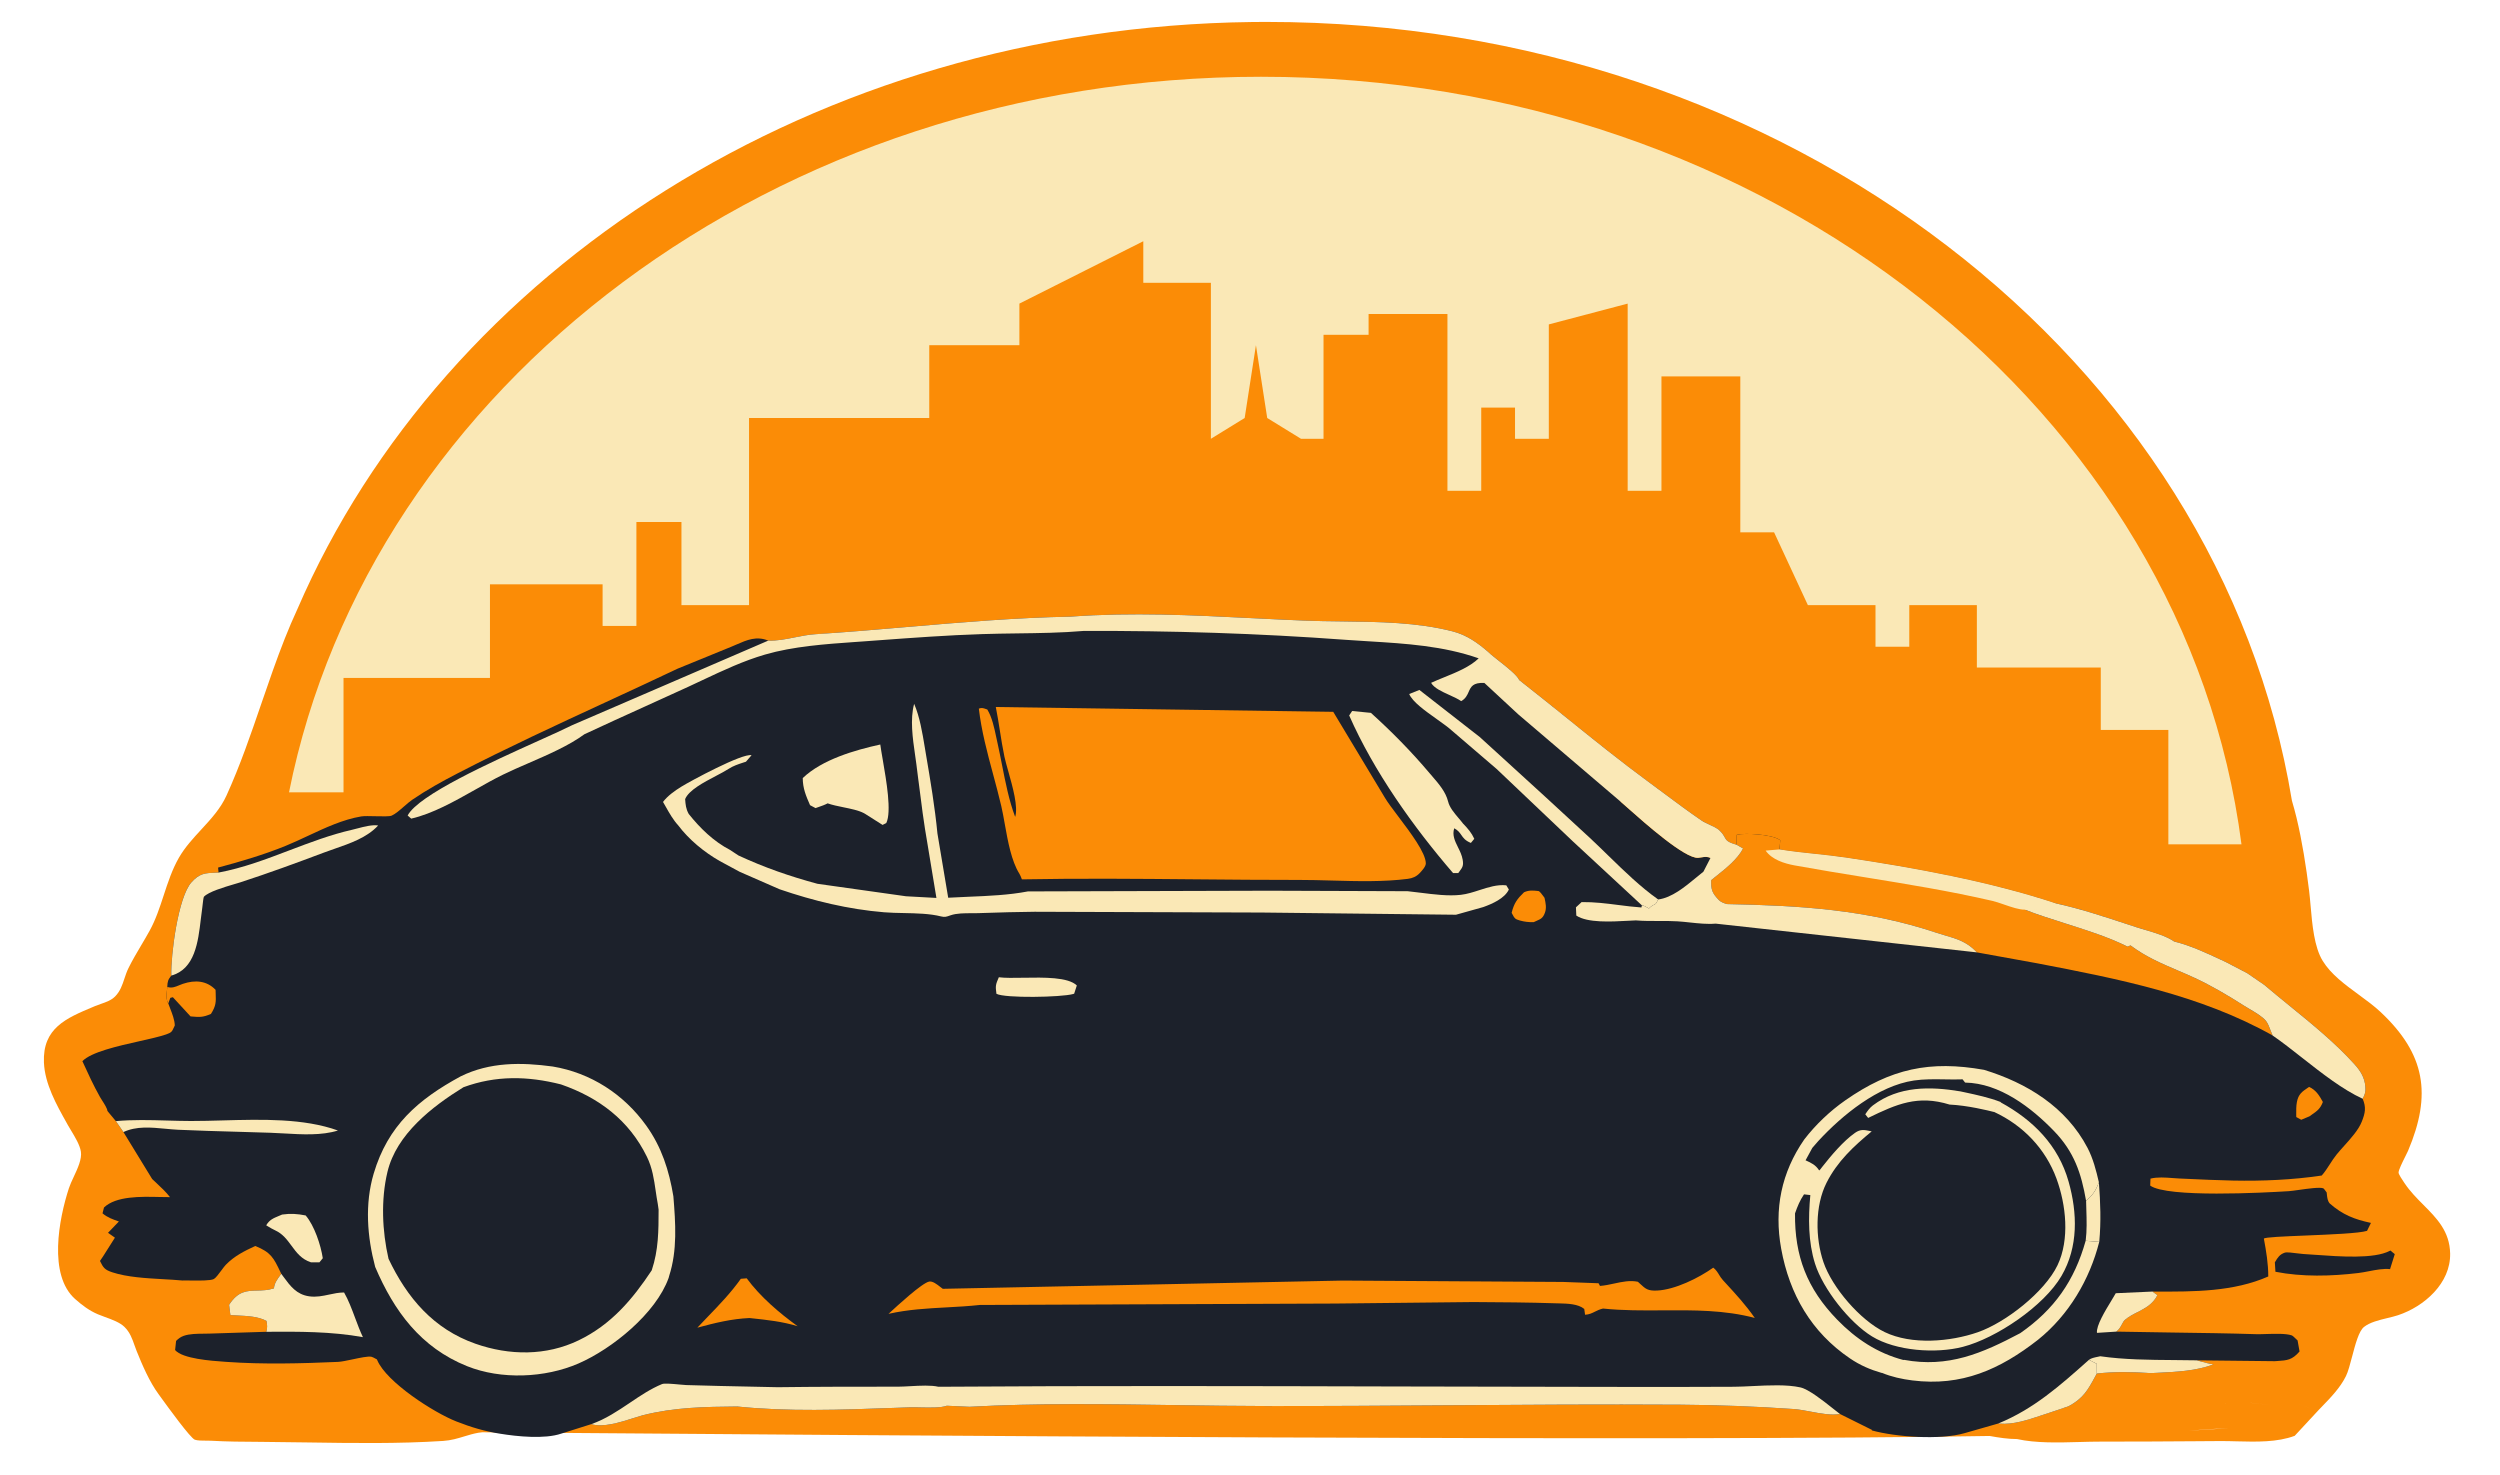 <svg width="122" height="72" viewBox="0 0 122 72" fill="none" xmlns="http://www.w3.org/2000/svg">
<path fill-rule="evenodd" clip-rule="evenodd" d="M24.793 69.951C24.692 69.944 24.586 69.935 24.477 69.926C24.369 69.917 24.258 69.907 24.147 69.9C23.94 69.898 23.736 69.897 23.534 69.895C23.468 69.9 23.402 69.908 23.34 69.919C23.098 69.962 22.876 70.03 22.654 70.097C22.333 70.195 22.011 70.293 21.623 70.318C19.437 70.459 17.209 70.425 15 70.391C14.248 70.379 13.498 70.368 12.752 70.363L12.641 70.362C11.854 70.358 11.069 70.353 10.283 70.307C10.223 70.304 10.145 70.304 10.06 70.304C9.865 70.304 9.635 70.304 9.508 70.258C9.29 70.178 8.213 68.69 7.837 68.172L7.778 68.09C7.76 68.066 7.746 68.046 7.735 68.031C7.298 67.437 6.946 66.622 6.67 65.935C6.631 65.837 6.596 65.74 6.562 65.644C6.448 65.32 6.339 65.013 6.073 64.753C5.848 64.533 5.467 64.395 5.126 64.271C5.002 64.226 4.883 64.183 4.779 64.138C4.35 63.955 4.007 63.696 3.66 63.387C2.35 62.216 2.87 59.493 3.364 57.98C3.417 57.818 3.504 57.632 3.594 57.438C3.789 57.022 4.003 56.564 3.948 56.202C3.898 55.88 3.671 55.504 3.476 55.18C3.418 55.085 3.363 54.994 3.316 54.911L3.26 54.81C2.754 53.908 2.188 52.897 2.144 51.852C2.073 50.174 3.226 49.69 4.541 49.138L4.638 49.097C4.729 49.059 4.825 49.025 4.92 48.992C5.172 48.905 5.427 48.816 5.615 48.629C5.865 48.378 5.968 48.07 6.072 47.755C6.129 47.585 6.186 47.412 6.268 47.246C6.458 46.861 6.677 46.492 6.895 46.123C7.032 45.892 7.169 45.661 7.298 45.426C7.6 44.88 7.795 44.284 7.99 43.687C8.195 43.062 8.4 42.434 8.729 41.86C9.024 41.346 9.424 40.912 9.823 40.48C10.294 39.969 10.763 39.46 11.051 38.826C11.715 37.367 12.24 35.837 12.763 34.31C13.126 33.253 13.488 32.197 13.896 31.166C14.088 30.678 14.296 30.194 14.517 29.715C21.676 13.161 39.781 1.341 61.068 1.075C61.274 1.071 61.481 1.07 61.689 1.07L61.803 1.07C87.252 1.07 108.31 17.582 111.846 39.074C111.926 39.345 112.001 39.62 112.069 39.9C112.339 41.016 112.544 42.321 112.684 43.465C112.712 43.686 112.733 43.934 112.756 44.194C112.837 45.121 112.932 46.217 113.35 46.894C113.754 47.55 114.437 48.05 115.105 48.539C115.481 48.815 115.853 49.087 116.167 49.381C118.364 51.441 118.676 53.413 117.513 56.16C117.487 56.22 117.437 56.32 117.378 56.437C117.236 56.72 117.047 57.098 117.05 57.226C117.052 57.31 117.247 57.599 117.327 57.717L117.345 57.743C117.612 58.143 117.943 58.476 118.268 58.803C118.92 59.459 119.544 60.088 119.567 61.17C119.597 62.618 118.309 63.756 117.022 64.183C116.867 64.234 116.69 64.277 116.506 64.321C116.094 64.421 115.651 64.528 115.365 64.754C115.11 64.955 114.939 65.607 114.781 66.208C114.682 66.583 114.589 66.939 114.483 67.152C114.205 67.717 113.755 68.183 113.317 68.635C113.266 68.689 113.214 68.742 113.163 68.795L112.689 68.722C112.55 68.63 112.357 68.575 112.18 68.525L112.161 68.52C112.131 68.511 112.101 68.503 112.071 68.494C112.055 68.49 112.039 68.485 112.024 68.48C112.046 68.487 112.068 68.494 112.091 68.5C112.12 68.509 112.149 68.517 112.179 68.525C112.357 68.575 112.549 68.63 112.688 68.722L113.162 68.795L111.981 70.068C111.128 70.388 110.108 70.362 109.149 70.337C108.868 70.329 108.593 70.322 108.329 70.324C108.116 70.325 107.903 70.327 107.691 70.328L107.32 70.331C105.722 70.342 104.125 70.353 102.527 70.351C102.194 70.35 101.842 70.36 101.482 70.37C100.453 70.399 99.353 70.43 98.43 70.226C97.994 70.226 97.541 70.156 97.094 70.075C81.939 70.347 42.775 70.051 24.518 69.903C24.608 69.92 24.7 69.936 24.793 69.951ZM107.179 69.79C107.24 69.786 107.301 69.781 107.362 69.777C107.835 69.743 108.304 69.714 108.766 69.698L106.793 69.818C106.922 69.809 107.051 69.799 107.179 69.79ZM109.826 68.459C109.817 68.458 109.808 68.458 109.799 68.457C109.463 68.46 109.128 68.463 108.793 68.466C108.65 68.468 108.506 68.469 108.363 68.471L108.4 68.47C108.531 68.469 108.662 68.468 108.793 68.466C109.128 68.463 109.463 68.46 109.798 68.457C109.912 68.464 110.069 68.482 110.247 68.502C110.419 68.521 110.611 68.543 110.805 68.559C110.655 68.546 110.505 68.53 110.365 68.515L110.247 68.502L110.215 68.498C110.072 68.482 109.944 68.468 109.843 68.46L109.826 68.459Z" fill="#FB8C06"/>
<path d="M52.239 30.092C55.255 29.872 58.15 30.018 61.103 30.166L61.103 30.166C61.938 30.208 62.777 30.25 63.624 30.284C64.228 30.309 64.847 30.316 65.473 30.324C67.302 30.346 69.187 30.369 70.897 30.814C71.575 30.99 72.101 31.363 72.623 31.814L72.745 31.927C72.826 31.998 72.953 32.098 73.099 32.212L73.1 32.213C73.501 32.527 74.041 32.952 74.136 33.186C74.914 33.793 75.686 34.416 76.459 35.039C77.776 36.1 79.095 37.164 80.447 38.156C80.694 38.337 80.94 38.521 81.188 38.705L81.188 38.705C81.798 39.159 82.412 39.616 83.034 40.041C83.139 40.112 83.279 40.178 83.42 40.243C83.602 40.327 83.785 40.412 83.895 40.513C84.053 40.658 84.113 40.766 84.162 40.854C84.244 41.004 84.296 41.098 84.746 41.224L84.753 40.738C85.187 40.635 86.439 40.723 86.822 40.968L86.876 41.005L86.84 41.451C87.418 41.546 88 41.608 88.582 41.669C89.083 41.722 89.584 41.775 90.083 41.849C93.442 42.35 97.095 43.017 100.326 44.085C101.47 44.333 102.603 44.706 103.72 45.073C103.9 45.132 104.08 45.191 104.259 45.25C104.394 45.294 104.539 45.336 104.689 45.38C105.18 45.525 105.72 45.684 106.1 45.946C106.892 46.141 107.661 46.5 108.405 46.847L108.406 46.848L108.622 46.949L109.656 47.487L110.494 48.061C110.891 48.398 111.303 48.733 111.717 49.071C112.829 49.975 113.962 50.897 114.894 51.932C115.192 52.262 115.394 52.581 115.429 53.03C115.449 53.287 115.414 53.397 115.298 53.62C115.476 54.044 115.426 54.308 115.253 54.742C115.094 55.141 114.726 55.549 114.391 55.921C114.258 56.069 114.131 56.211 114.023 56.345C113.902 56.494 113.799 56.655 113.695 56.816C113.572 57.007 113.45 57.197 113.301 57.366C111.894 57.576 110.397 57.642 108.974 57.612C108.197 57.596 107.421 57.56 106.645 57.524L106.352 57.511C106.247 57.506 106.137 57.498 106.026 57.489C105.663 57.462 105.276 57.432 104.944 57.517L104.93 57.856C105.755 58.459 110.494 58.204 111.693 58.129C111.803 58.122 111.985 58.096 112.191 58.067C112.641 58.004 113.205 57.924 113.38 57.99C113.4 57.998 113.464 58.085 113.506 58.144C113.521 58.165 113.534 58.182 113.541 58.191C113.545 58.223 113.549 58.257 113.552 58.291L113.552 58.291C113.569 58.449 113.587 58.615 113.694 58.732C114.32 59.28 114.897 59.506 115.702 59.678L115.512 60.065C115.128 60.187 113.735 60.243 112.511 60.294C111.449 60.337 110.515 60.375 110.477 60.446C110.592 61.066 110.691 61.66 110.692 62.292C108.989 63.042 107.057 63.035 105.21 63.029L105.04 63.028L105.281 63.207C105.049 63.654 104.681 63.842 104.313 64.03C104.097 64.14 103.882 64.249 103.695 64.411C103.636 64.462 103.596 64.537 103.551 64.622C103.489 64.738 103.418 64.872 103.275 64.983C104.177 65.002 105.078 65.015 105.979 65.027C107.353 65.046 108.727 65.064 110.101 65.108C110.237 65.112 110.413 65.106 110.603 65.1C111.04 65.087 111.552 65.071 111.833 65.165C111.883 65.181 111.975 65.272 112.048 65.343C112.077 65.372 112.104 65.398 112.122 65.414L112.218 65.952C111.852 66.37 111.626 66.385 111.129 66.418C111.089 66.42 111.047 66.423 111.003 66.426L107.202 66.384C107.258 66.399 107.315 66.415 107.371 66.431C107.585 66.491 107.802 66.552 108.021 66.581C107.181 66.899 106.235 66.946 105.333 66.99C105.21 66.996 105.089 67.002 104.969 67.008C104.075 66.951 103.216 66.928 102.324 67.029C102.297 67.079 102.27 67.127 102.245 67.175C101.892 67.823 101.663 68.244 100.942 68.627L100.077 68.92C99.926 68.967 99.77 69.019 99.612 69.072C98.954 69.293 98.249 69.529 97.583 69.473L97.513 69.468L95.868 69.939C94.69 70.278 92.516 70.131 91.344 69.803L91.351 69.779L89.792 69.004C89.381 69.078 88.86 68.981 88.359 68.887C88.068 68.832 87.784 68.779 87.533 68.761C85.7 68.633 83.823 68.561 81.986 68.549C78.212 68.524 74.435 68.551 70.657 68.577L70.656 68.577C67.702 68.598 64.747 68.618 61.794 68.615C60.321 68.613 58.842 68.591 57.36 68.569H57.36C54.005 68.519 50.638 68.468 47.307 68.651L46.204 68.6C45.922 68.705 45.374 68.692 44.908 68.682H44.908C44.714 68.677 44.533 68.673 44.393 68.678C44.113 68.688 43.832 68.698 43.549 68.708C41.045 68.8 38.442 68.896 35.979 68.637C34.385 68.653 32.909 68.672 31.35 69.069C31.216 69.106 31.07 69.153 30.915 69.202L30.914 69.202L30.913 69.203C30.25 69.413 29.437 69.672 28.856 69.498L27.392 69.96C26.584 70.238 25.239 70.102 24.404 69.965C23.644 69.846 22.986 69.648 22.271 69.367C21.174 68.937 18.874 67.46 18.413 66.384L18.393 66.339C18.371 66.328 18.344 66.313 18.315 66.297C18.251 66.262 18.178 66.222 18.126 66.21C17.967 66.175 17.577 66.258 17.202 66.338C16.926 66.396 16.659 66.453 16.497 66.46C14.717 66.539 12.831 66.588 11.055 66.46L10.961 66.453C10.306 66.407 8.913 66.31 8.545 65.883L8.593 65.437C8.702 65.326 8.815 65.243 8.963 65.19C9.242 65.089 9.622 65.086 9.958 65.084C10.056 65.083 10.151 65.082 10.239 65.079C11.158 65.045 12.077 65.017 12.997 64.991C13.054 64.793 13.04 64.658 13.005 64.461C12.608 64.244 12.068 64.218 11.582 64.195C11.465 64.19 11.351 64.184 11.243 64.176L11.18 63.675C11.617 62.999 12.046 62.99 12.543 62.979C12.797 62.974 13.069 62.968 13.369 62.872C13.389 62.625 13.524 62.439 13.665 62.246C13.685 62.218 13.705 62.19 13.725 62.162L13.683 62.073C13.353 61.383 13.222 61.111 12.456 60.804C11.922 61.052 11.438 61.292 11.023 61.718C10.966 61.775 10.889 61.88 10.806 61.992C10.674 62.17 10.529 62.366 10.436 62.416C10.277 62.502 9.712 62.494 9.293 62.489C9.129 62.486 8.988 62.484 8.902 62.489C8.611 62.461 8.294 62.443 7.968 62.425C7.118 62.377 6.201 62.325 5.485 62.09C5.111 61.967 5.041 61.869 4.879 61.535L5.031 61.309L5.608 60.398L5.271 60.161L5.802 59.608L5.788 59.603C5.496 59.502 5.242 59.414 5.003 59.211L5.074 58.927C5.66 58.364 6.871 58.392 7.784 58.413C7.969 58.418 8.142 58.422 8.295 58.42C8.105 58.172 7.869 57.952 7.637 57.735L7.636 57.734C7.565 57.668 7.494 57.602 7.425 57.535L6.024 55.245L5.654 54.711L5.241 54.214C5.24 54.103 5.093 53.873 4.98 53.696C4.94 53.633 4.904 53.577 4.881 53.536C4.561 52.967 4.29 52.378 4.02 51.785C4.458 51.338 5.729 51.052 6.807 50.81C7.322 50.694 7.792 50.589 8.107 50.48C8.37 50.389 8.392 50.34 8.479 50.151C8.494 50.119 8.511 50.083 8.53 50.042C8.522 49.773 8.408 49.48 8.303 49.209C8.271 49.126 8.239 49.045 8.212 48.967C8.099 48.775 8.123 48.554 8.147 48.333C8.153 48.275 8.16 48.217 8.163 48.159C8.177 47.888 8.193 47.823 8.359 47.608C8.33 46.621 8.685 43.792 9.34 43.059C9.736 42.616 10.011 42.606 10.527 42.586L10.528 42.586L10.569 42.585C10.6 42.584 10.632 42.582 10.665 42.581L10.643 42.337C11.757 42.04 12.88 41.71 13.948 41.274C14.307 41.127 14.668 40.959 15.032 40.788C15.875 40.394 16.735 39.992 17.625 39.842C17.769 39.818 18.049 39.825 18.33 39.832C18.669 39.84 19.008 39.848 19.113 39.803C19.295 39.723 19.517 39.53 19.728 39.345C19.866 39.225 20.001 39.108 20.117 39.028C20.832 38.54 21.581 38.127 22.349 37.73C24.719 36.505 27.144 35.384 29.567 34.264C30.737 33.723 31.907 33.182 33.07 32.63L35.699 31.556C35.779 31.523 35.857 31.489 35.933 31.456L35.935 31.455C36.461 31.226 36.921 31.027 37.491 31.262C37.904 31.279 38.347 31.191 38.788 31.103C39.122 31.037 39.455 30.971 39.775 30.95C41.295 30.853 42.807 30.723 44.319 30.593C46.951 30.367 49.58 30.141 52.239 30.092Z" fill="#1C212B"/>
<path d="M113.694 58.732C113.694 58.728 113.695 58.724 113.696 58.72C113.697 58.715 113.698 58.71 113.699 58.704L113.698 58.708C113.697 58.718 113.695 58.726 113.694 58.732Z" fill="#1C212B"/>
<path d="M111.013 61.602L111.041 62.062C112.346 62.319 113.77 62.282 115.088 62.123C115.255 62.103 115.427 62.069 115.601 62.036C115.947 61.969 116.3 61.9 116.635 61.933L116.865 61.201L116.649 61.025L116.614 61.044C115.854 61.444 114.172 61.321 113.017 61.237C112.785 61.22 112.575 61.205 112.397 61.195C112.336 61.192 112.236 61.179 112.123 61.165C111.886 61.135 111.595 61.097 111.499 61.129C111.244 61.216 111.153 61.368 111.027 61.579L111.013 61.602Z" fill="#1C212B"/>
<path d="M48.102 34.597C47.986 34.556 47.91 34.529 47.767 34.58C47.895 35.672 48.179 36.73 48.464 37.788C48.602 38.3 48.74 38.813 48.861 39.329C48.923 39.597 48.978 39.901 49.034 40.218C49.187 41.07 49.357 42.017 49.746 42.638C49.793 42.714 49.825 42.8 49.857 42.884C49.86 42.894 49.864 42.904 49.867 42.913C52.694 42.859 55.52 42.885 58.346 42.911C60.034 42.927 61.722 42.942 63.41 42.941C63.921 42.94 64.45 42.955 64.986 42.97C66.238 43.005 67.529 43.04 68.707 42.887C68.934 42.858 69.123 42.776 69.282 42.606L69.287 42.602C69.392 42.488 69.583 42.285 69.58 42.129C69.571 41.613 68.843 40.648 68.246 39.857C67.965 39.485 67.713 39.152 67.579 38.922L65.062 34.737L48.595 34.502C48.672 34.883 48.732 35.267 48.793 35.65C48.86 36.076 48.927 36.502 49.015 36.921C49.055 37.109 49.125 37.357 49.202 37.631C49.418 38.398 49.694 39.376 49.54 39.864C49.242 39.077 49.065 38.175 48.893 37.301C48.822 36.943 48.753 36.589 48.676 36.249C48.656 36.162 48.637 36.071 48.617 35.977C48.52 35.516 48.411 35 48.18 34.623C48.151 34.614 48.126 34.605 48.102 34.597Z" fill="#FB8C06"/>
<path d="M79.282 39.103C79.466 39.097 79.68 39.089 79.795 39.128C79.987 39.193 80.282 39.448 80.555 39.684C80.719 39.826 80.876 39.962 80.996 40.043C81.33 40.27 81.667 40.446 82 40.618C82.534 40.896 83.057 41.168 83.536 41.639L83.468 41.87C83.321 41.793 83.181 41.816 83.032 41.839C82.98 41.848 82.926 41.856 82.871 41.861C82.232 41.913 80.293 40.192 79.401 39.4C79.261 39.276 79.147 39.175 79.068 39.107C79.126 39.108 79.201 39.106 79.282 39.103Z" fill="#FB8C06"/>
<path d="M84.745 41.224L84.753 40.737C85.187 40.635 86.439 40.723 86.821 40.968L86.876 41.004L86.84 41.451C87.418 41.546 88 41.608 88.582 41.669C89.083 41.722 89.584 41.775 90.083 41.849C93.442 42.35 97.095 43.017 100.326 44.084C99.959 44.39 99.485 44.39 99.025 44.389C98.952 44.389 98.879 44.389 98.807 44.391C99.45 44.64 100.122 44.853 100.797 45.067C101.837 45.396 102.881 45.727 103.827 46.195L103.968 46.135C104.704 46.687 105.467 47.013 106.262 47.353C106.53 47.468 106.802 47.584 107.078 47.711C107.915 48.097 108.733 48.583 109.51 49.078C109.578 49.121 109.661 49.17 109.751 49.224C110.052 49.401 110.431 49.625 110.586 49.83C110.674 49.946 110.747 50.136 110.814 50.309C110.845 50.39 110.875 50.468 110.904 50.532C107.388 48.552 103.337 47.762 99.414 47.009L96.471 46.476L96.43 46.433C95.97 45.958 95.491 45.817 94.936 45.654C94.787 45.61 94.633 45.565 94.473 45.511C91.082 44.378 87.809 44.19 84.274 44.119C84.132 44.078 83.977 44.025 83.873 43.915C83.546 43.571 83.493 43.419 83.506 42.951C83.587 42.885 83.671 42.818 83.758 42.749L83.76 42.747L83.76 42.747C84.243 42.362 84.785 41.93 85.063 41.407L84.745 41.224Z" fill="#FB8C06"/>
<path d="M74.372 43.543C74.618 43.433 74.81 43.454 75.072 43.482L75.074 43.482C75.136 43.489 75.249 43.644 75.323 43.745L75.345 43.775L75.354 43.788L75.365 43.802L75.371 43.81L75.377 43.835C75.429 44.075 75.479 44.303 75.392 44.542C75.298 44.801 75.187 44.849 74.989 44.935C74.945 44.955 74.897 44.975 74.844 45.001C74.602 45.006 74.402 44.985 74.168 44.92C73.934 44.855 73.907 44.805 73.822 44.646C73.807 44.616 73.789 44.584 73.768 44.546C73.882 44.081 74.035 43.869 74.372 43.543Z" fill="#FB8C06"/>
<path d="M112.685 53.041C113.019 53.19 113.187 53.468 113.356 53.776C113.231 54.106 113.077 54.213 112.832 54.384C112.792 54.413 112.748 54.443 112.702 54.477L112.3 54.645L112.058 54.512C112.057 54.474 112.057 54.436 112.056 54.398L112.056 54.395C112.054 54.19 112.051 53.972 112.089 53.776C112.163 53.392 112.344 53.271 112.628 53.079L112.685 53.041Z" fill="#FB8C06"/>
<path d="M8.204 48.173L8.163 48.159C8.159 48.217 8.153 48.275 8.147 48.333C8.123 48.554 8.099 48.775 8.212 48.967L8.312 48.696L8.436 48.664L9.297 49.599L9.332 49.603C9.736 49.638 9.898 49.653 10.294 49.479C10.548 49.081 10.541 48.883 10.526 48.489C10.524 48.432 10.522 48.37 10.52 48.303C10.088 47.853 9.523 47.811 8.926 48.01C8.865 48.03 8.805 48.055 8.746 48.08C8.571 48.154 8.398 48.226 8.204 48.173Z" fill="#FB8C06"/>
<path d="M77.831 64.01C77.945 63.953 78.064 63.894 78.228 63.857C79.191 63.958 80.163 63.951 81.135 63.945L81.138 63.945C82.65 63.935 84.162 63.925 85.634 64.316C85.186 63.674 84.711 63.159 84.191 62.594L84.081 62.474C84 62.386 83.946 62.298 83.892 62.211C83.819 62.09 83.747 61.971 83.606 61.861C82.899 62.367 81.735 62.94 80.863 62.979C80.415 62.999 80.306 62.899 80.037 62.65L80.007 62.622C79.982 62.599 79.956 62.575 79.928 62.55C79.544 62.47 79.162 62.552 78.774 62.636C78.545 62.686 78.314 62.736 78.079 62.753L78.011 62.623L76.284 62.559L65.519 62.492L46.008 62.894C45.972 62.868 45.931 62.837 45.887 62.803C45.72 62.672 45.512 62.511 45.346 62.54C45.002 62.601 43.778 63.73 43.4 64.079L43.359 64.116C44.313 63.902 45.249 63.851 46.193 63.8C46.729 63.771 47.268 63.742 47.814 63.682L65.155 63.613L71.9 63.54C73.251 63.548 74.605 63.557 75.956 63.602C75.998 63.603 76.042 63.604 76.088 63.605C76.491 63.615 77.013 63.629 77.311 63.876L77.352 64.16C77.553 64.149 77.687 64.082 77.831 64.01Z" fill="#FB8C06"/>
<path d="M36.439 62.382L36.153 62.405C35.666 63.089 35.116 63.659 34.551 64.245C34.378 64.424 34.205 64.604 34.031 64.79C34.876 64.562 35.694 64.359 36.574 64.32L36.661 64.329C37.431 64.411 38.18 64.49 38.926 64.72C38.027 64.074 37.098 63.277 36.439 62.382Z" fill="#FB8C06"/>
<path d="M61.103 30.166C58.151 30.018 55.255 29.872 52.239 30.092C49.58 30.141 46.952 30.367 44.319 30.593C42.808 30.723 41.295 30.853 39.775 30.95C39.455 30.971 39.122 31.037 38.788 31.103C38.347 31.191 37.905 31.279 37.491 31.262L27.931 35.385L27.93 35.385C27.555 35.574 26.97 35.838 26.283 36.147C23.946 37.202 20.422 38.792 19.893 39.797L20.067 39.949C21.111 39.709 22.172 39.11 23.19 38.536C23.65 38.276 24.101 38.021 24.538 37.807C24.927 37.616 25.358 37.429 25.8 37.238C26.76 36.821 27.772 36.381 28.518 35.832C29.511 35.367 30.509 34.915 31.508 34.462C32.197 34.15 32.886 33.838 33.573 33.522C33.813 33.411 34.052 33.299 34.29 33.186C35.283 32.719 36.273 32.252 37.332 31.943C38.709 31.542 40.273 31.432 41.727 31.329L41.728 31.329C41.882 31.318 42.034 31.308 42.185 31.297L42.85 31.248C44.541 31.123 46.246 30.998 47.935 30.944C48.496 30.925 49.058 30.918 49.62 30.91L49.622 30.91C50.713 30.896 51.804 30.882 52.891 30.789C57.179 30.776 61.382 30.907 65.658 31.222C66.037 31.249 66.417 31.273 66.795 31.296L66.799 31.296C68.617 31.408 70.422 31.518 72.16 32.127C71.728 32.543 71.089 32.802 70.484 33.048C70.26 33.139 70.04 33.228 69.838 33.322C69.978 33.574 70.363 33.749 70.731 33.916C70.946 34.014 71.155 34.109 71.306 34.215C71.522 34.096 71.599 33.925 71.67 33.764C71.778 33.519 71.876 33.299 72.438 33.328L74.084 34.854L79.069 39.107C79.148 39.175 79.262 39.276 79.402 39.399L79.402 39.4C80.294 40.192 82.234 41.912 82.872 41.861C82.927 41.856 82.981 41.848 83.033 41.839C83.183 41.815 83.323 41.793 83.47 41.87L83.127 42.537C83.027 42.616 82.925 42.7 82.82 42.788L82.783 42.818C82.22 43.283 81.582 43.812 80.919 43.894C80.91 43.911 80.9 43.931 80.89 43.952C80.855 44.023 80.814 44.107 80.756 44.133C80.632 44.188 80.56 44.236 80.467 44.334C80.446 44.323 80.424 44.31 80.4 44.296C80.313 44.245 80.209 44.183 80.126 44.183L80.1 44.285C79.71 44.258 79.339 44.21 78.97 44.163C78.389 44.089 77.813 44.015 77.183 44.022L76.906 44.278L76.924 44.68C77.471 45.044 78.629 44.979 79.45 44.934C79.587 44.926 79.715 44.919 79.829 44.915C80.205 44.947 80.575 44.945 80.942 44.944C81.25 44.943 81.556 44.942 81.864 44.961C82.058 44.972 82.263 44.995 82.47 45.017C82.894 45.062 83.331 45.109 83.723 45.073L96.472 46.476L96.431 46.433C95.971 45.958 95.492 45.817 94.937 45.654C94.788 45.61 94.635 45.565 94.474 45.511C91.083 44.378 87.81 44.19 84.275 44.119C84.133 44.078 83.978 44.025 83.874 43.916C83.547 43.571 83.494 43.419 83.507 42.951C83.589 42.885 83.674 42.816 83.761 42.747C84.243 42.362 84.786 41.93 85.063 41.407L84.746 41.223C84.296 41.097 84.245 41.004 84.162 40.854C84.113 40.766 84.054 40.658 83.896 40.512C83.786 40.411 83.603 40.327 83.421 40.243C83.28 40.177 83.139 40.112 83.034 40.04C82.413 39.616 81.799 39.159 81.19 38.706L81.189 38.705C80.941 38.521 80.694 38.337 80.448 38.156C79.096 37.163 77.776 36.1 76.46 35.038C75.686 34.416 74.914 33.793 74.137 33.186C74.042 32.952 73.501 32.527 73.1 32.213C72.954 32.098 72.826 31.997 72.746 31.927L72.624 31.814C72.101 31.363 71.575 30.99 70.898 30.814C69.188 30.369 67.302 30.346 65.474 30.324C64.848 30.316 64.228 30.309 63.625 30.284C62.777 30.25 61.938 30.208 61.104 30.166L61.103 30.166Z" fill="#FAE8B6"/>
<path d="M44.819 38.088L44.82 38.091L44.821 38.096C44.952 39.143 45.084 40.192 45.269 41.23L45.697 43.819L44.214 43.738L39.891 43.129C38.538 42.763 37.312 42.339 36.038 41.748L35.626 41.477C34.828 41.064 34.161 40.413 33.608 39.718L33.608 39.717C33.473 39.474 33.454 39.268 33.435 38.995C33.615 38.56 34.337 38.181 34.939 37.865C35.175 37.741 35.393 37.626 35.553 37.522C35.778 37.375 36.03 37.293 36.283 37.21L36.323 37.197L36.374 37.181L36.403 37.171L36.677 36.854C36.224 36.749 33.695 38.114 33.243 38.394C32.932 38.587 32.575 38.839 32.355 39.135C32.398 39.208 32.44 39.283 32.482 39.357L32.482 39.358L32.484 39.36L32.484 39.361C32.666 39.682 32.85 40.011 33.099 40.28L33.098 40.28C33.623 40.976 34.363 41.584 35.121 42.017L36.097 42.544L38.044 43.396C39.706 43.964 41.388 44.373 43.142 44.519C43.445 44.544 43.773 44.551 44.105 44.557C44.732 44.57 45.38 44.583 45.927 44.722C46.104 44.767 46.194 44.735 46.349 44.68L46.39 44.666C46.681 44.564 47.071 44.565 47.421 44.565C47.531 44.565 47.637 44.565 47.735 44.562L47.947 44.555L47.949 44.555H47.949C48.797 44.528 49.645 44.5 50.493 44.494L61.6 44.532L71.052 44.639L72.384 44.265C72.817 44.109 73.427 43.846 73.632 43.409L73.508 43.204C73.065 43.157 72.631 43.298 72.196 43.438C71.894 43.536 71.591 43.633 71.286 43.668C70.679 43.737 69.977 43.648 69.32 43.565L69.309 43.564C69.097 43.537 68.89 43.511 68.693 43.491L61.931 43.467L50.162 43.501C49.23 43.68 48.234 43.722 47.261 43.762C46.927 43.776 46.597 43.789 46.272 43.809L45.747 40.675C45.622 39.388 45.407 38.102 45.189 36.827C45.17 36.716 45.151 36.601 45.132 36.484L45.131 36.479C45.013 35.765 44.884 34.979 44.61 34.346C44.406 35.106 44.538 36.02 44.655 36.836C44.678 36.992 44.7 37.145 44.719 37.292C44.753 37.557 44.786 37.823 44.819 38.088Z" fill="#FAE8B6"/>
<path d="M14.133 41.493C15.131 41.114 16.128 40.734 17.17 40.496C17.253 40.477 17.343 40.453 17.437 40.428L17.439 40.428C17.772 40.34 18.159 40.239 18.454 40.283C17.916 40.87 17.091 41.156 16.321 41.423L16.32 41.423C16.142 41.485 15.967 41.546 15.8 41.609C14.441 42.12 13.112 42.608 11.729 43.058C11.65 43.083 11.547 43.114 11.429 43.148C10.934 43.295 10.183 43.516 9.951 43.761C9.929 43.785 9.901 44.036 9.884 44.187C9.879 44.235 9.875 44.273 9.872 44.29C9.846 44.465 9.824 44.653 9.801 44.847C9.669 45.963 9.513 47.295 8.36 47.608C8.33 46.621 8.686 43.792 9.341 43.059C9.737 42.616 10.011 42.606 10.527 42.586L10.589 42.584C10.614 42.583 10.639 42.582 10.666 42.581C11.865 42.357 12.999 41.925 14.133 41.493Z" fill="#FAE8B6"/>
<path fill-rule="evenodd" clip-rule="evenodd" d="M103.72 45.073C102.603 44.706 101.47 44.333 100.326 44.085C97.095 43.017 93.442 42.35 90.083 41.849C89.585 41.775 89.083 41.722 88.582 41.669C88 41.608 87.418 41.546 86.84 41.451L86.163 41.509C86.47 41.953 87.081 42.141 87.584 42.233C88.725 42.441 89.862 42.625 90.996 42.809C93.079 43.147 95.155 43.483 97.232 43.964C97.388 44 97.582 44.067 97.786 44.137L97.788 44.138C98.15 44.263 98.543 44.398 98.808 44.391C99.45 44.64 100.123 44.853 100.797 45.067C101.837 45.396 102.882 45.727 103.828 46.195L103.969 46.135C104.705 46.687 105.467 47.013 106.262 47.353C106.531 47.468 106.803 47.584 107.078 47.711C107.915 48.097 108.734 48.583 109.51 49.078C109.578 49.121 109.662 49.17 109.752 49.224C110.053 49.401 110.432 49.625 110.587 49.83C110.675 49.946 110.748 50.136 110.814 50.309C110.845 50.39 110.875 50.468 110.904 50.532C111.378 50.859 111.866 51.243 112.364 51.635C113.32 52.385 114.311 53.164 115.298 53.62C115.414 53.397 115.449 53.287 115.429 53.03C115.394 52.581 115.192 52.262 114.895 51.932C113.962 50.897 112.829 49.975 111.717 49.071C111.303 48.733 110.891 48.398 110.494 48.061L109.657 47.487L108.622 46.949C108.55 46.915 108.478 46.882 108.406 46.848L108.405 46.848L108.405 46.847C107.661 46.5 106.892 46.141 106.1 45.946C105.72 45.684 105.18 45.525 104.689 45.38C104.539 45.336 104.394 45.294 104.259 45.25C104.08 45.191 103.9 45.132 103.72 45.073ZM99.028 44.389C99.197 44.39 99.368 44.39 99.534 44.375C99.367 44.39 99.195 44.39 99.025 44.39L99.028 44.389Z" fill="#FAE8B6"/>
<path d="M42.958 36.332C41.711 36.605 40.12 37.066 39.174 37.969C39.175 38.471 39.332 38.839 39.53 39.292L39.798 39.435C39.85 39.416 39.903 39.398 39.957 39.379C40.105 39.328 40.256 39.275 40.389 39.203C40.609 39.283 40.882 39.339 41.159 39.395C41.521 39.469 41.888 39.543 42.147 39.676C42.171 39.689 42.194 39.702 42.216 39.715L43.069 40.256L43.25 40.165C43.518 39.618 43.257 38.11 43.078 37.072C43.027 36.776 42.982 36.518 42.958 36.332Z" fill="#FAE8B6"/>
<path d="M52.549 48.091C52.126 47.678 50.945 47.697 49.943 47.714C49.471 47.722 49.038 47.729 48.743 47.69C48.587 48.047 48.571 48.112 48.626 48.497C49.035 48.721 51.791 48.669 52.364 48.509L52.419 48.492L52.549 48.091Z" fill="#FAE8B6"/>
<path d="M69.266 33.669L72.212 35.967C72.414 36.151 72.616 36.335 72.819 36.52L73.22 36.885C74.681 38.217 76.144 39.55 77.591 40.895C77.888 41.172 78.185 41.461 78.483 41.752C79.263 42.511 80.057 43.285 80.919 43.894C80.91 43.91 80.9 43.93 80.89 43.951L80.89 43.952C80.855 44.023 80.814 44.107 80.756 44.133C80.632 44.188 80.56 44.236 80.467 44.334C80.446 44.323 80.424 44.31 80.4 44.296C80.313 44.245 80.209 44.183 80.126 44.183L76.747 41.051L73.032 37.523L70.87 35.669C70.682 35.496 70.402 35.297 70.106 35.087C69.545 34.688 68.927 34.248 68.769 33.867L69.266 33.669Z" fill="#FAE8B6"/>
<path d="M66.901 34.788L65.985 34.697L65.84 34.914C67.044 37.647 68.963 40.346 70.91 42.606H71.162C71.175 42.588 71.188 42.571 71.2 42.555L71.224 42.522C71.367 42.329 71.429 42.245 71.379 41.954C71.342 41.734 71.244 41.537 71.149 41.345C71.001 41.044 70.859 40.757 70.966 40.42C71.152 40.518 71.232 40.633 71.312 40.748C71.407 40.886 71.502 41.024 71.779 41.135L71.945 40.934C71.812 40.64 71.635 40.44 71.414 40.207L71.406 40.203C71.336 40.108 71.255 40.013 71.173 39.917C70.961 39.666 70.74 39.407 70.668 39.116C70.552 38.645 70.221 38.262 69.905 37.896C69.855 37.838 69.806 37.782 69.758 37.725C68.874 36.677 67.918 35.706 66.901 34.788Z" fill="#FAE8B6"/>
<path d="M5.654 54.711C6.478 54.635 7.318 54.658 8.154 54.682L8.155 54.682C8.546 54.693 8.937 54.704 9.325 54.705C9.823 54.705 10.346 54.691 10.88 54.676C12.776 54.624 14.822 54.568 16.492 55.169C15.697 55.418 14.747 55.363 13.867 55.312C13.638 55.299 13.413 55.286 13.198 55.279C12.658 55.26 12.118 55.245 11.578 55.23L11.576 55.23C10.613 55.203 9.65 55.176 8.688 55.132C8.484 55.122 8.276 55.102 8.065 55.082C7.369 55.016 6.652 54.947 6.024 55.245L5.654 54.711Z" fill="#FAE8B6"/>
<path d="M13.768 59.27C14.189 59.211 14.503 59.234 14.916 59.314C15.338 59.801 15.658 60.764 15.752 61.401L15.588 61.602H15.177C14.712 61.453 14.468 61.122 14.225 60.791C14.011 60.501 13.798 60.211 13.434 60.044C13.307 59.987 13.19 59.916 13.071 59.844L13.034 59.822L12.991 59.796C13.145 59.53 13.342 59.448 13.591 59.345C13.648 59.322 13.707 59.297 13.768 59.27Z" fill="#FAE8B6"/>
<path d="M103.04 63.462C102.733 63.966 102.288 64.696 102.332 65.044L103.276 64.983C103.418 64.872 103.49 64.738 103.552 64.622C103.597 64.537 103.637 64.462 103.695 64.411C103.883 64.249 104.098 64.14 104.314 64.03C104.682 63.842 105.05 63.654 105.282 63.207L105.041 63.028L103.25 63.109C103.199 63.201 103.125 63.323 103.04 63.462Z" fill="#FAE8B6"/>
<path d="M102.491 66.185C103.654 66.353 104.88 66.362 106.08 66.371C106.458 66.374 106.833 66.376 107.202 66.384C107.258 66.399 107.315 66.415 107.371 66.431C107.585 66.491 107.802 66.552 108.021 66.581C107.181 66.9 106.235 66.946 105.333 66.99C105.211 66.996 105.089 67.002 104.969 67.008C104.075 66.951 103.216 66.928 102.324 67.029L102.323 66.556L101.942 66.359C102.046 66.278 102.216 66.243 102.365 66.213C102.41 66.204 102.453 66.195 102.491 66.185Z" fill="#FAE8B6"/>
<path d="M30.741 68.454C30.149 68.852 29.549 69.256 28.855 69.498C29.436 69.672 30.249 69.413 30.913 69.203C31.069 69.153 31.215 69.107 31.35 69.069C32.909 68.672 34.385 68.653 35.979 68.637C38.442 68.896 41.045 68.8 43.549 68.708L43.559 68.708C43.838 68.698 44.116 68.688 44.393 68.678C44.533 68.673 44.714 68.677 44.908 68.682C45.374 68.692 45.922 68.705 46.204 68.6L47.307 68.651C50.638 68.468 54.004 68.519 57.36 68.569C58.841 68.591 60.321 68.613 61.793 68.615C64.747 68.619 67.701 68.598 70.656 68.577C74.434 68.551 78.211 68.525 81.986 68.549C83.823 68.561 85.7 68.634 87.533 68.761C87.784 68.779 88.068 68.832 88.359 68.887C88.86 68.981 89.381 69.078 89.792 69.004C89.705 68.938 89.595 68.851 89.471 68.753C88.979 68.362 88.265 67.796 87.863 67.706C87.203 67.558 86.322 67.602 85.523 67.641C85.201 67.657 84.893 67.672 84.618 67.674C82.782 67.686 80.947 67.683 79.112 67.681H79.111C78.663 67.68 78.216 67.68 77.769 67.679C74.603 67.676 71.437 67.668 68.27 67.66H68.252C60.765 67.64 53.276 67.621 45.794 67.674C45.442 67.59 44.904 67.619 44.42 67.646C44.201 67.658 43.993 67.67 43.819 67.67L43.593 67.67C41.715 67.67 39.838 67.671 37.96 67.696C37.553 67.687 37.145 67.679 36.738 67.67C35.653 67.648 34.568 67.625 33.484 67.591C33.421 67.589 33.309 67.579 33.178 67.566C32.858 67.536 32.422 67.495 32.309 67.542C31.755 67.771 31.25 68.11 30.741 68.454Z" fill="#FAE8B6"/>
<path d="M102.323 66.556L101.942 66.359L101.909 66.388C100.528 67.618 99.246 68.759 97.513 69.468L97.583 69.473C98.249 69.529 98.954 69.293 99.612 69.073C99.77 69.019 99.926 68.967 100.077 68.92L100.942 68.627C101.663 68.244 101.892 67.823 102.245 67.175L102.278 67.113L102.324 67.029L102.323 66.556Z" fill="#FAE8B6"/>
<path d="M13.833 62.307C13.798 62.259 13.762 62.21 13.726 62.162L13.712 62.181L13.697 62.201L13.665 62.246C13.525 62.438 13.389 62.624 13.369 62.872C13.069 62.968 12.798 62.973 12.544 62.979C12.046 62.99 11.617 62.999 11.18 63.675L11.243 64.176C11.351 64.184 11.465 64.189 11.582 64.195C12.068 64.218 12.608 64.244 13.005 64.461C13.04 64.658 13.054 64.793 12.997 64.991C14.566 64.98 16.161 64.973 17.71 65.253C17.571 64.96 17.45 64.638 17.33 64.315C17.166 63.877 17.003 63.439 16.791 63.073C16.535 63.073 16.296 63.124 16.058 63.176C15.745 63.243 15.433 63.31 15.085 63.26C14.47 63.171 14.17 62.764 13.833 62.307Z" fill="#FAE8B6"/>
<path fill-rule="evenodd" clip-rule="evenodd" d="M26.974 52.046C25.439 51.837 23.906 51.824 22.481 52.526C20.401 53.655 18.929 54.932 18.235 57.275C17.796 58.76 17.917 60.349 18.309 61.827C19.232 63.987 20.532 65.76 22.791 66.668C24.454 67.337 26.597 67.248 28.232 66.537C29.87 65.825 32.011 64.096 32.63 62.36L32.654 62.268C33.063 61.003 32.965 59.686 32.861 58.381C32.652 57.117 32.288 55.975 31.534 54.925C30.436 53.397 28.831 52.356 26.974 52.046ZM27.375 52.919C25.754 52.508 24.201 52.475 22.616 53.057C21.088 54.002 19.345 55.348 18.907 57.193C18.584 58.551 18.649 60.077 18.96 61.429C19.87 63.343 21.158 64.857 23.202 65.574C24.861 66.155 26.653 66.175 28.246 65.404C29.824 64.64 30.86 63.417 31.805 61.991C32.137 60.991 32.138 60.071 32.14 59.034C32.133 58.999 32.127 58.945 32.12 58.891C32.113 58.838 32.107 58.785 32.1 58.751C32.059 58.536 32.028 58.322 31.997 58.111C31.914 57.542 31.833 56.989 31.57 56.452C30.697 54.666 29.229 53.563 27.375 52.919Z" fill="#FAE8B6"/>
<path fill-rule="evenodd" clip-rule="evenodd" d="M90.049 53.698C89.305 54.217 88.599 54.887 88.046 55.608C86.932 57.217 86.569 58.996 86.921 60.934C87.326 63.165 88.397 65.015 90.28 66.291C90.77 66.624 91.258 66.835 91.826 66.999L91.837 66.994C92.303 67.19 92.82 67.301 93.319 67.364C95.728 67.668 97.599 66.831 99.455 65.381C100.955 64.177 101.975 62.449 102.443 60.603L101.78 60.551C101.233 62.502 100.249 63.904 98.588 65.058C96.723 66.047 95.067 66.758 92.912 66.36L92.889 66.369C91.616 66.033 90.566 65.338 89.656 64.401C88.182 62.883 87.574 61.296 87.597 59.213C87.716 58.873 87.832 58.585 88.036 58.284L88.344 58.32C88.241 59.429 88.237 60.602 88.574 61.669C88.961 62.898 90.249 64.54 91.356 65.218C92.522 65.932 94.472 66.067 95.787 65.726C97.417 65.305 99.745 63.735 100.602 62.264C101.425 60.852 101.382 59.199 100.947 57.661C100.447 55.888 99.216 54.66 97.642 53.8C97.613 53.831 97.584 53.859 97.557 53.886L97.577 53.865C97.586 53.856 97.595 53.847 97.605 53.838C97.617 53.826 97.629 53.813 97.642 53.8L97.628 53.776C97.065 53.56 96.477 53.434 95.889 53.307L95.752 53.278L95.665 53.259C94.194 53.014 92.663 52.989 91.397 53.943C91.247 54.056 91.126 54.223 91.026 54.378L91.166 54.555C92.567 53.872 93.594 53.425 95.14 53.903C96.025 53.944 97.046 54.199 97.275 54.257C97.296 54.262 97.311 54.265 97.318 54.267C97.321 54.268 97.323 54.268 97.323 54.268C97.355 54.082 97.44 53.999 97.556 53.886L97.557 53.886C97.441 53.999 97.356 54.082 97.324 54.268C98.725 54.92 99.82 56.055 100.358 57.52C100.824 58.792 101.01 60.486 100.405 61.747C99.779 63.05 97.878 64.54 96.517 65.013C95.172 65.48 93.292 65.643 91.969 65.004C90.777 64.427 89.405 62.829 88.984 61.591C88.586 60.42 88.566 58.841 89.136 57.717C89.666 56.672 90.45 55.947 91.339 55.211C91.316 55.206 91.295 55.202 91.273 55.198L91.242 55.191C90.974 55.136 90.788 55.098 90.525 55.283C89.946 55.69 89.353 56.399 88.916 56.954C88.911 56.959 88.903 56.97 88.894 56.983C88.858 57.032 88.796 57.116 88.775 57.116C88.6 56.846 88.398 56.753 88.111 56.623L88.441 56.017L88.732 55.683C89.909 54.41 91.644 52.991 93.399 52.729C93.879 52.657 94.395 52.665 94.906 52.673C95.2 52.678 95.492 52.683 95.774 52.672L95.897 52.83C97.58 52.858 99.127 54.045 100.243 55.202C101.213 56.208 101.566 57.242 101.801 58.603C102.128 58.31 102.275 58.111 102.425 57.693C102.291 57.116 102.146 56.543 101.871 56.015C100.825 54.017 98.91 52.847 96.823 52.208C94.179 51.738 92.268 52.148 90.049 53.698ZM93.173 67.153L93.125 67.125C93.052 67.084 92.967 67.053 92.877 67.032C92.967 67.053 93.051 67.084 93.125 67.125L93.173 67.153ZM93.927 67.021L93.887 67.022L93.853 67.022C93.824 67.022 93.794 67.023 93.764 67.023C93.794 67.023 93.823 67.022 93.853 67.022C93.894 67.021 93.935 67.021 93.975 67.02C93.959 67.02 93.943 67.02 93.927 67.021ZM91.918 66.992L91.881 66.993L91.856 66.994C91.903 66.993 91.951 66.991 92.002 66.989L91.995 66.99L91.946 66.991L91.918 66.992Z" fill="#FAE8B6"/>
<path d="M102.444 60.603C102.535 59.615 102.501 58.68 102.426 57.693C102.276 58.111 102.129 58.31 101.802 58.603C101.804 58.741 101.809 58.88 101.813 59.021C101.829 59.531 101.845 60.05 101.781 60.55L102.444 60.603Z" fill="#FAE8B6"/>
<path d="M109.384 41.202H105.816V35.62H102.518V32.576H96.471V29.531H93.173V31.561H91.524V29.531H88.225L86.576 25.979H84.927V18.368H81.079V23.95H79.43V14.816L75.582 15.831V21.413H73.933V19.89H72.284V23.95H70.635V15.324H66.787V16.339H64.588V21.413H63.489L61.84 20.398L61.29 16.846L60.74 20.398L59.091 21.413V13.802H55.793V11.772L49.746 14.816V16.846H45.348V20.398H36.553V29.531H33.255V25.472H31.056V30.546H29.407V28.517H23.91V33.083H16.764V38.665H14.104C18.068 18.824 37.796 3.746 61.535 3.746C86.277 3.746 106.661 20.123 109.384 41.202Z" fill="#FAE8B6"/>
</svg>
